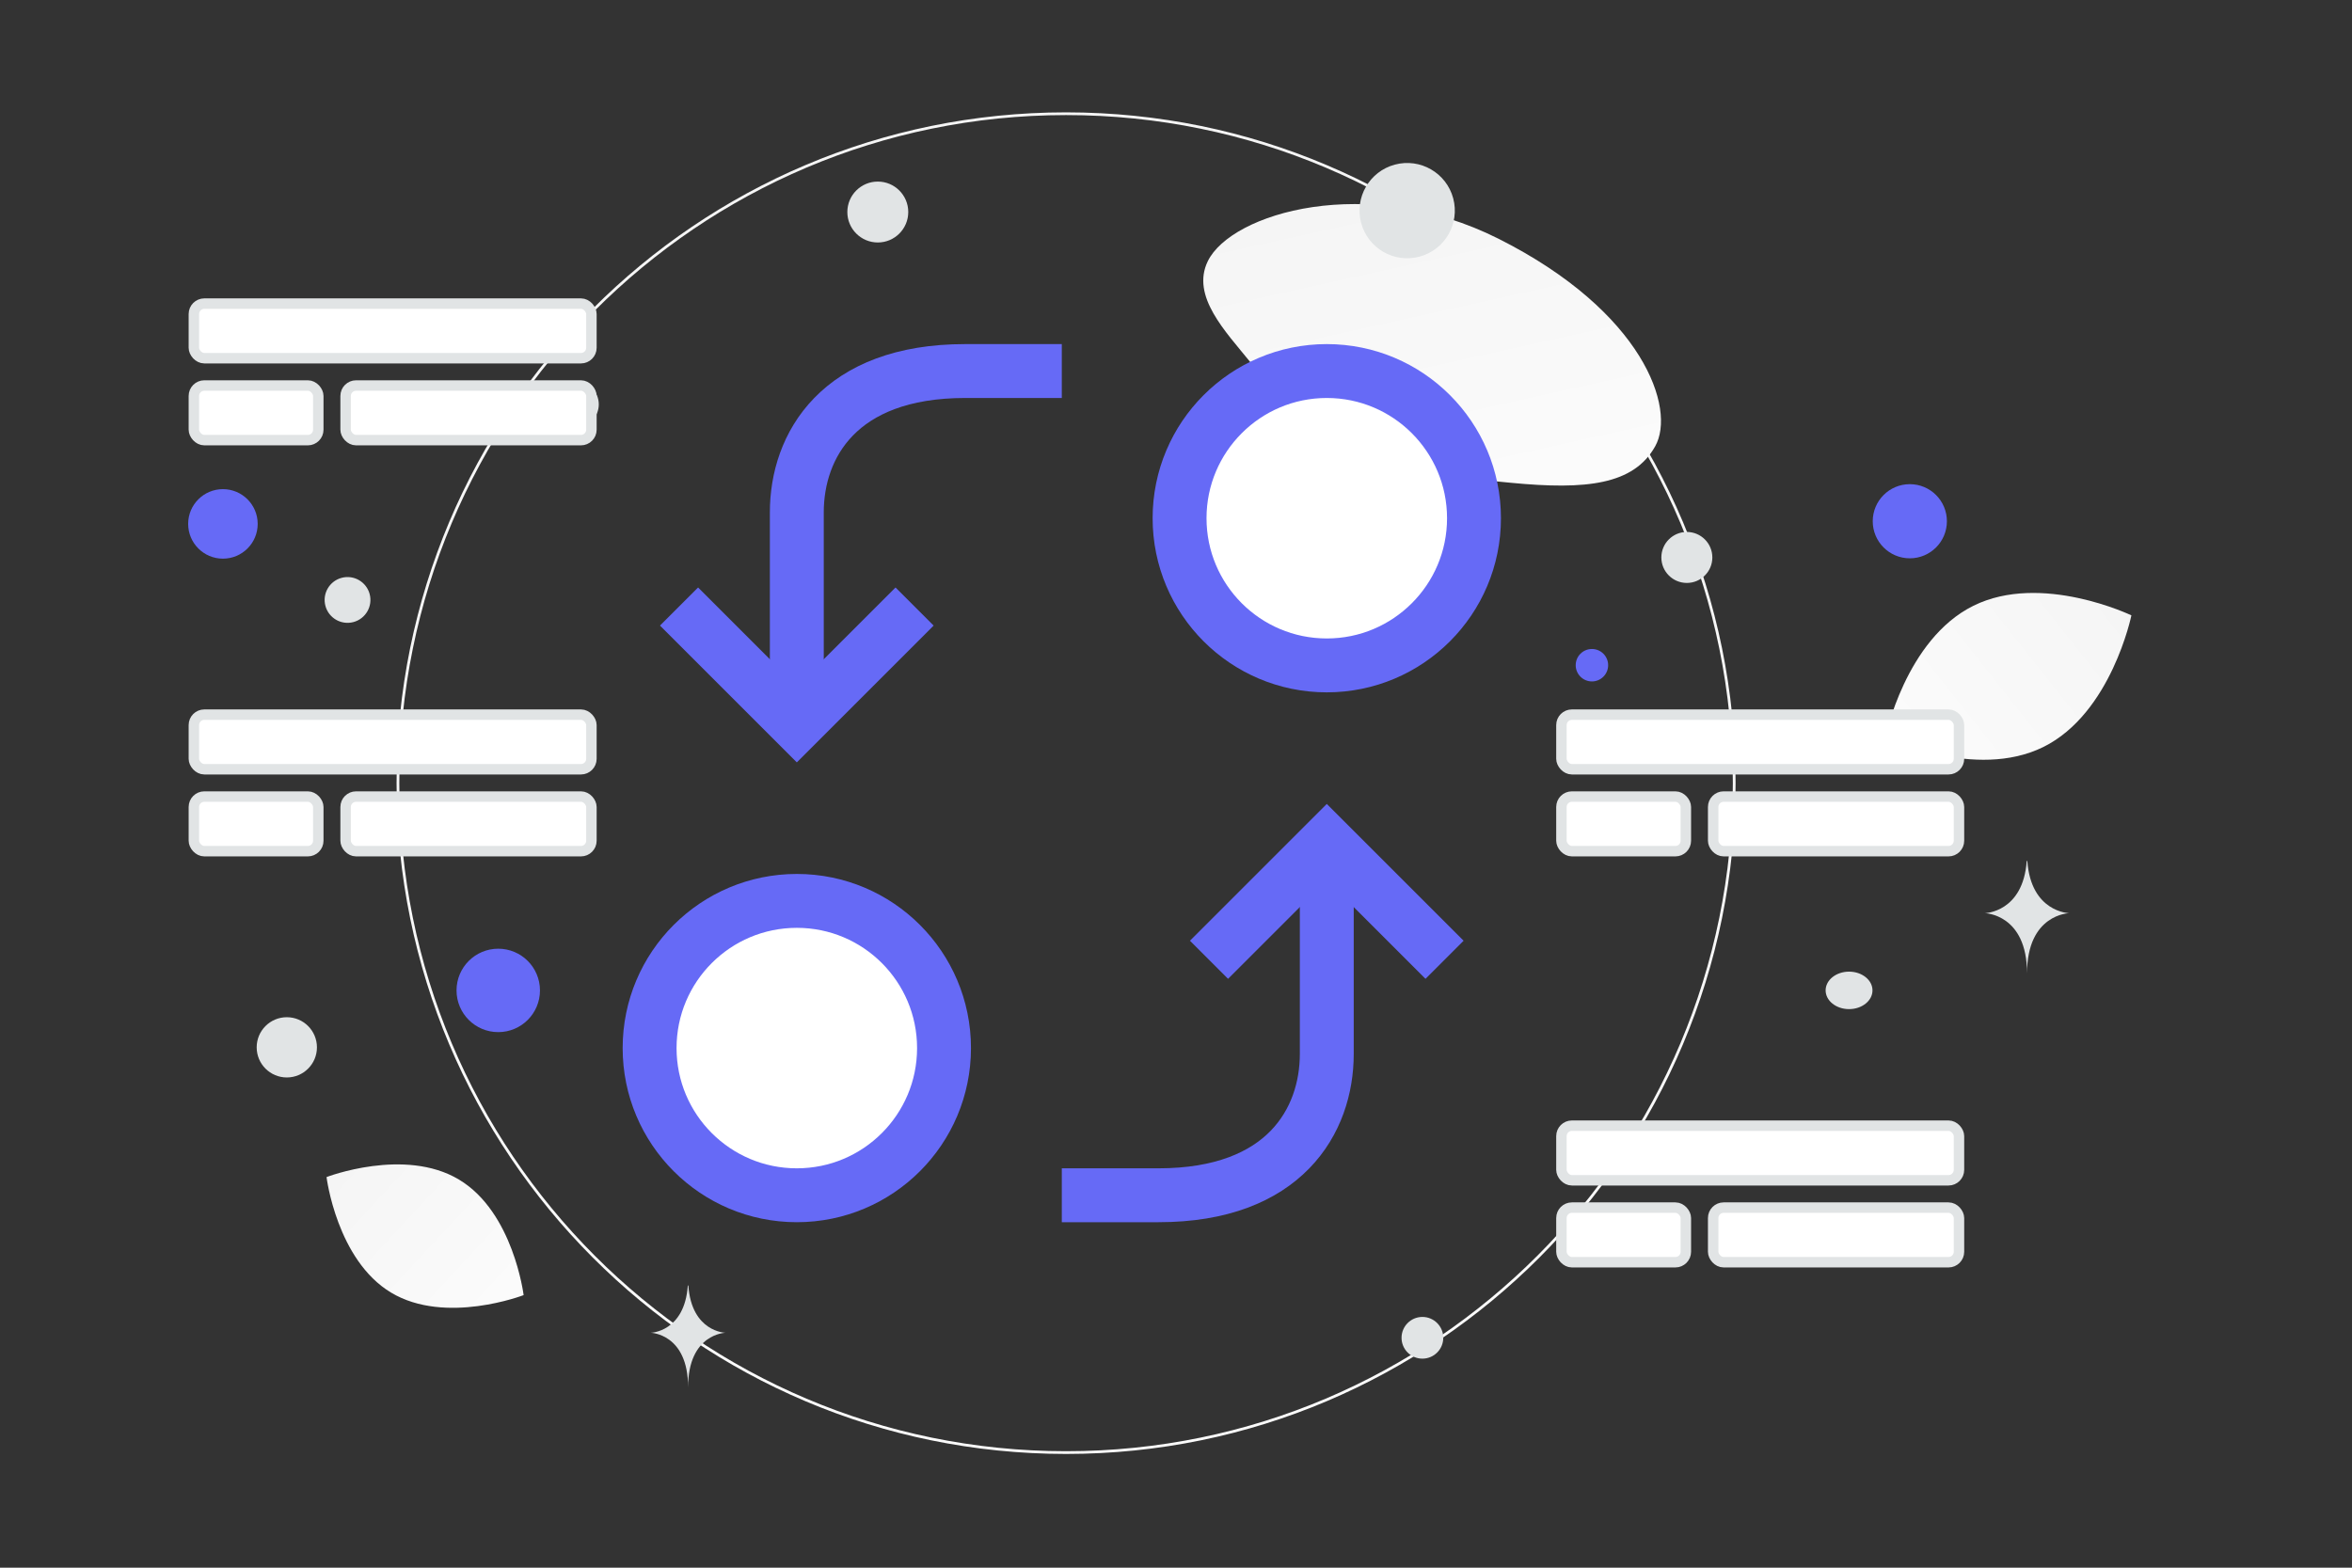 <svg width="900" height="600" viewBox="0 0 900 600" fill="none" xmlns="http://www.w3.org/2000/svg"><rect x="0" y="0" width="900" height="600" fill="#333333" stroke="none"/><path fill="transparent" d="M0 0h900v600H0z"/><path d="M663.603 299.734c0 141.502-114.466 256.21-255.664 256.21-141.198 0-255.663-114.708-255.663-256.21 0-141.502 114.465-256.21 255.663-256.21s255.664 114.708 255.664 256.21z" stroke="url(#a)" stroke-width="1.048"/><path d="M633.359 170.811c-8.255 14.732-26.333 16.756-55.296 13.957-21.782-2.11-41.645-3.742-63.429-15.619-15.247-8.307-27.316-19.546-36.125-30.462-9.546-11.825-22.87-25.321-16.338-38.73 8.976-18.418 60.884-33.93 111.288-8.563 55.369 27.875 67.975 65.019 59.9 79.417z" fill="url(#b)"/><path d="M781.933 285.877c-25.988 12.891-60.48-3.685-60.48-3.685s7.665-37.469 33.667-50.342c25.988-12.892 60.466 3.666 60.466 3.666s-7.666 37.47-33.653 50.361z" fill="url(#c)"/><path d="M149.677 494.735c20.819 12.478 50.687.943 50.687.943s-3.906-31.759-24.737-44.223c-20.818-12.477-50.674-.957-50.674-.957s3.906 31.76 24.724 44.237z" fill="url(#d)"/><circle cx="730.799" cy="199.494" r="14.19" transform="rotate(180 730.799 199.494)" fill="#666AF6"/><circle cx="190.657" cy="379.062" r="15.964" transform="rotate(180 190.657 379.062)" fill="#666AF6"/><circle r="13.303" transform="matrix(-1 0 0 1 85.303 200.511)" fill="#666AF6"/><circle r="6.208" transform="matrix(-1 0 0 1 609.156 254.595)" fill="#666AF6"/><circle r="7.982" transform="matrix(-1 0 0 1 544.288 512.011)" fill="#E1E4E5"/><circle r="11.529" transform="matrix(-1 0 0 1 109.749 400.847)" fill="#E1E4E5"/><circle r="8.775" transform="matrix(-1 0 0 1 220.352 154.765)" fill="#E1E4E5"/><circle r="9.756" transform="matrix(-1 0 0 1 645.478 213.351)" fill="#E1E4E5"/><circle r="8.76" transform="scale(1 -1) rotate(-75 -83.131 -201.463)" fill="#E1E4E5"/><circle r="11.654" transform="matrix(-1 0 0 1 335.893 81.15)" fill="#E1E4E5"/><ellipse rx="8.965" ry="7.172" transform="matrix(-1 0 0 1 707.547 379.048)" fill="#E1E4E5"/><circle r="18.232" transform="scale(1 -1) rotate(-75 216.701 -391.174)" fill="#E1E4E5"/><path d="M775.531 329.516h.234c1.389 19.677 16.022 19.98 16.022 19.98s-16.136.315-16.136 23.051c0-22.736-16.137-23.051-16.137-23.051s14.628-.303 16.017-19.98zM263.194 492.012h.208c1.233 17.808 14.217 18.083 14.217 18.083s-14.318.285-14.318 20.862c0-20.577-14.318-20.862-14.318-20.862s12.979-.275 14.211-18.083z" fill="#E1E4E5"/><path d="M304.904 277.202c0-20.656-.002-67.598-.001-81.117.001-25.477 16.094-54.078 64.378-54.078h37.02" stroke="#666AF6" stroke-width="20.625"/><path d="m349.969 232.137-45.065 45.065-45.065-45.065m247.858 90.13c0 20.656.002 67.597.001 81.117-.001 25.477-16.094 54.078-64.378 54.078h-37.019" stroke="#666AF6" stroke-width="20.625"/><path d="m462.632 367.332 45.065-45.065 45.065 45.065" stroke="#666AF6" stroke-width="20.625"/><circle cx="304.904" cy="401.13" r="56.331" fill="#fff" stroke="#666AF6" stroke-width="20.625"/><circle cx="507.697" cy="198.338" r="56.331" fill="#fff" stroke="#666AF6" stroke-width="20.625"/><rect x="74.185" y="116.197" width="152.124" height="20.903" rx="4" fill="#fff" stroke="#E1E4E5" stroke-width="4"/><rect x="74.185" y="273.514" width="152.124" height="20.903" rx="4" fill="#fff" stroke="#E1E4E5" stroke-width="4"/><rect x="597.486" y="273.514" width="152.124" height="20.903" rx="4" fill="#fff" stroke="#E1E4E5" stroke-width="4"/><rect x="597.486" y="430.832" width="152.124" height="20.903" rx="4" fill="#fff" stroke="#E1E4E5" stroke-width="4"/><rect x="74.185" y="147.55" width="47.611" height="20.903" rx="4" fill="#fff" stroke="#E1E4E5" stroke-width="4"/><rect x="74.185" y="304.868" width="47.611" height="20.903" rx="4" fill="#fff" stroke="#E1E4E5" stroke-width="4"/><rect x="597.486" y="304.868" width="47.611" height="20.903" rx="4" fill="#fff" stroke="#E1E4E5" stroke-width="4"/><rect x="597.486" y="462.186" width="47.611" height="20.903" rx="4" fill="#fff" stroke="#E1E4E5" stroke-width="4"/><rect x="132.248" y="147.55" width="94.062" height="20.903" rx="4" fill="#fff" stroke="#E1E4E5" stroke-width="4"/><rect x="132.248" y="304.868" width="94.062" height="20.903" rx="4" fill="#fff" stroke="#E1E4E5" stroke-width="4"/><rect x="655.548" y="304.868" width="94.062" height="20.903" rx="4" fill="#fff" stroke="#E1E4E5" stroke-width="4"/><rect x="655.548" y="462.186" width="94.062" height="20.903" rx="4" fill="#fff" stroke="#E1E4E5" stroke-width="4"/><defs><linearGradient id="a" x1="418.864" y1="844.348" x2="402.998" y2="-515.565" gradientUnits="userSpaceOnUse"><stop stop-color="#fff"/><stop offset="1" stop-color="#EEE"/></linearGradient><linearGradient id="b" x1="577.751" y1="266.288" x2="504.176" y2="-64.326" gradientUnits="userSpaceOnUse"><stop stop-color="#fff"/><stop offset="1" stop-color="#EEE"/></linearGradient><linearGradient id="c" x1="682.137" y1="326.088" x2="896.484" y2="156.539" gradientUnits="userSpaceOnUse"><stop stop-color="#fff"/><stop offset="1" stop-color="#EEE"/></linearGradient><linearGradient id="d" x1="230.239" y1="534.899" x2="62.726" y2="379.257" gradientUnits="userSpaceOnUse"><stop stop-color="#fff"/><stop offset="1" stop-color="#EEE"/></linearGradient></defs></svg>
